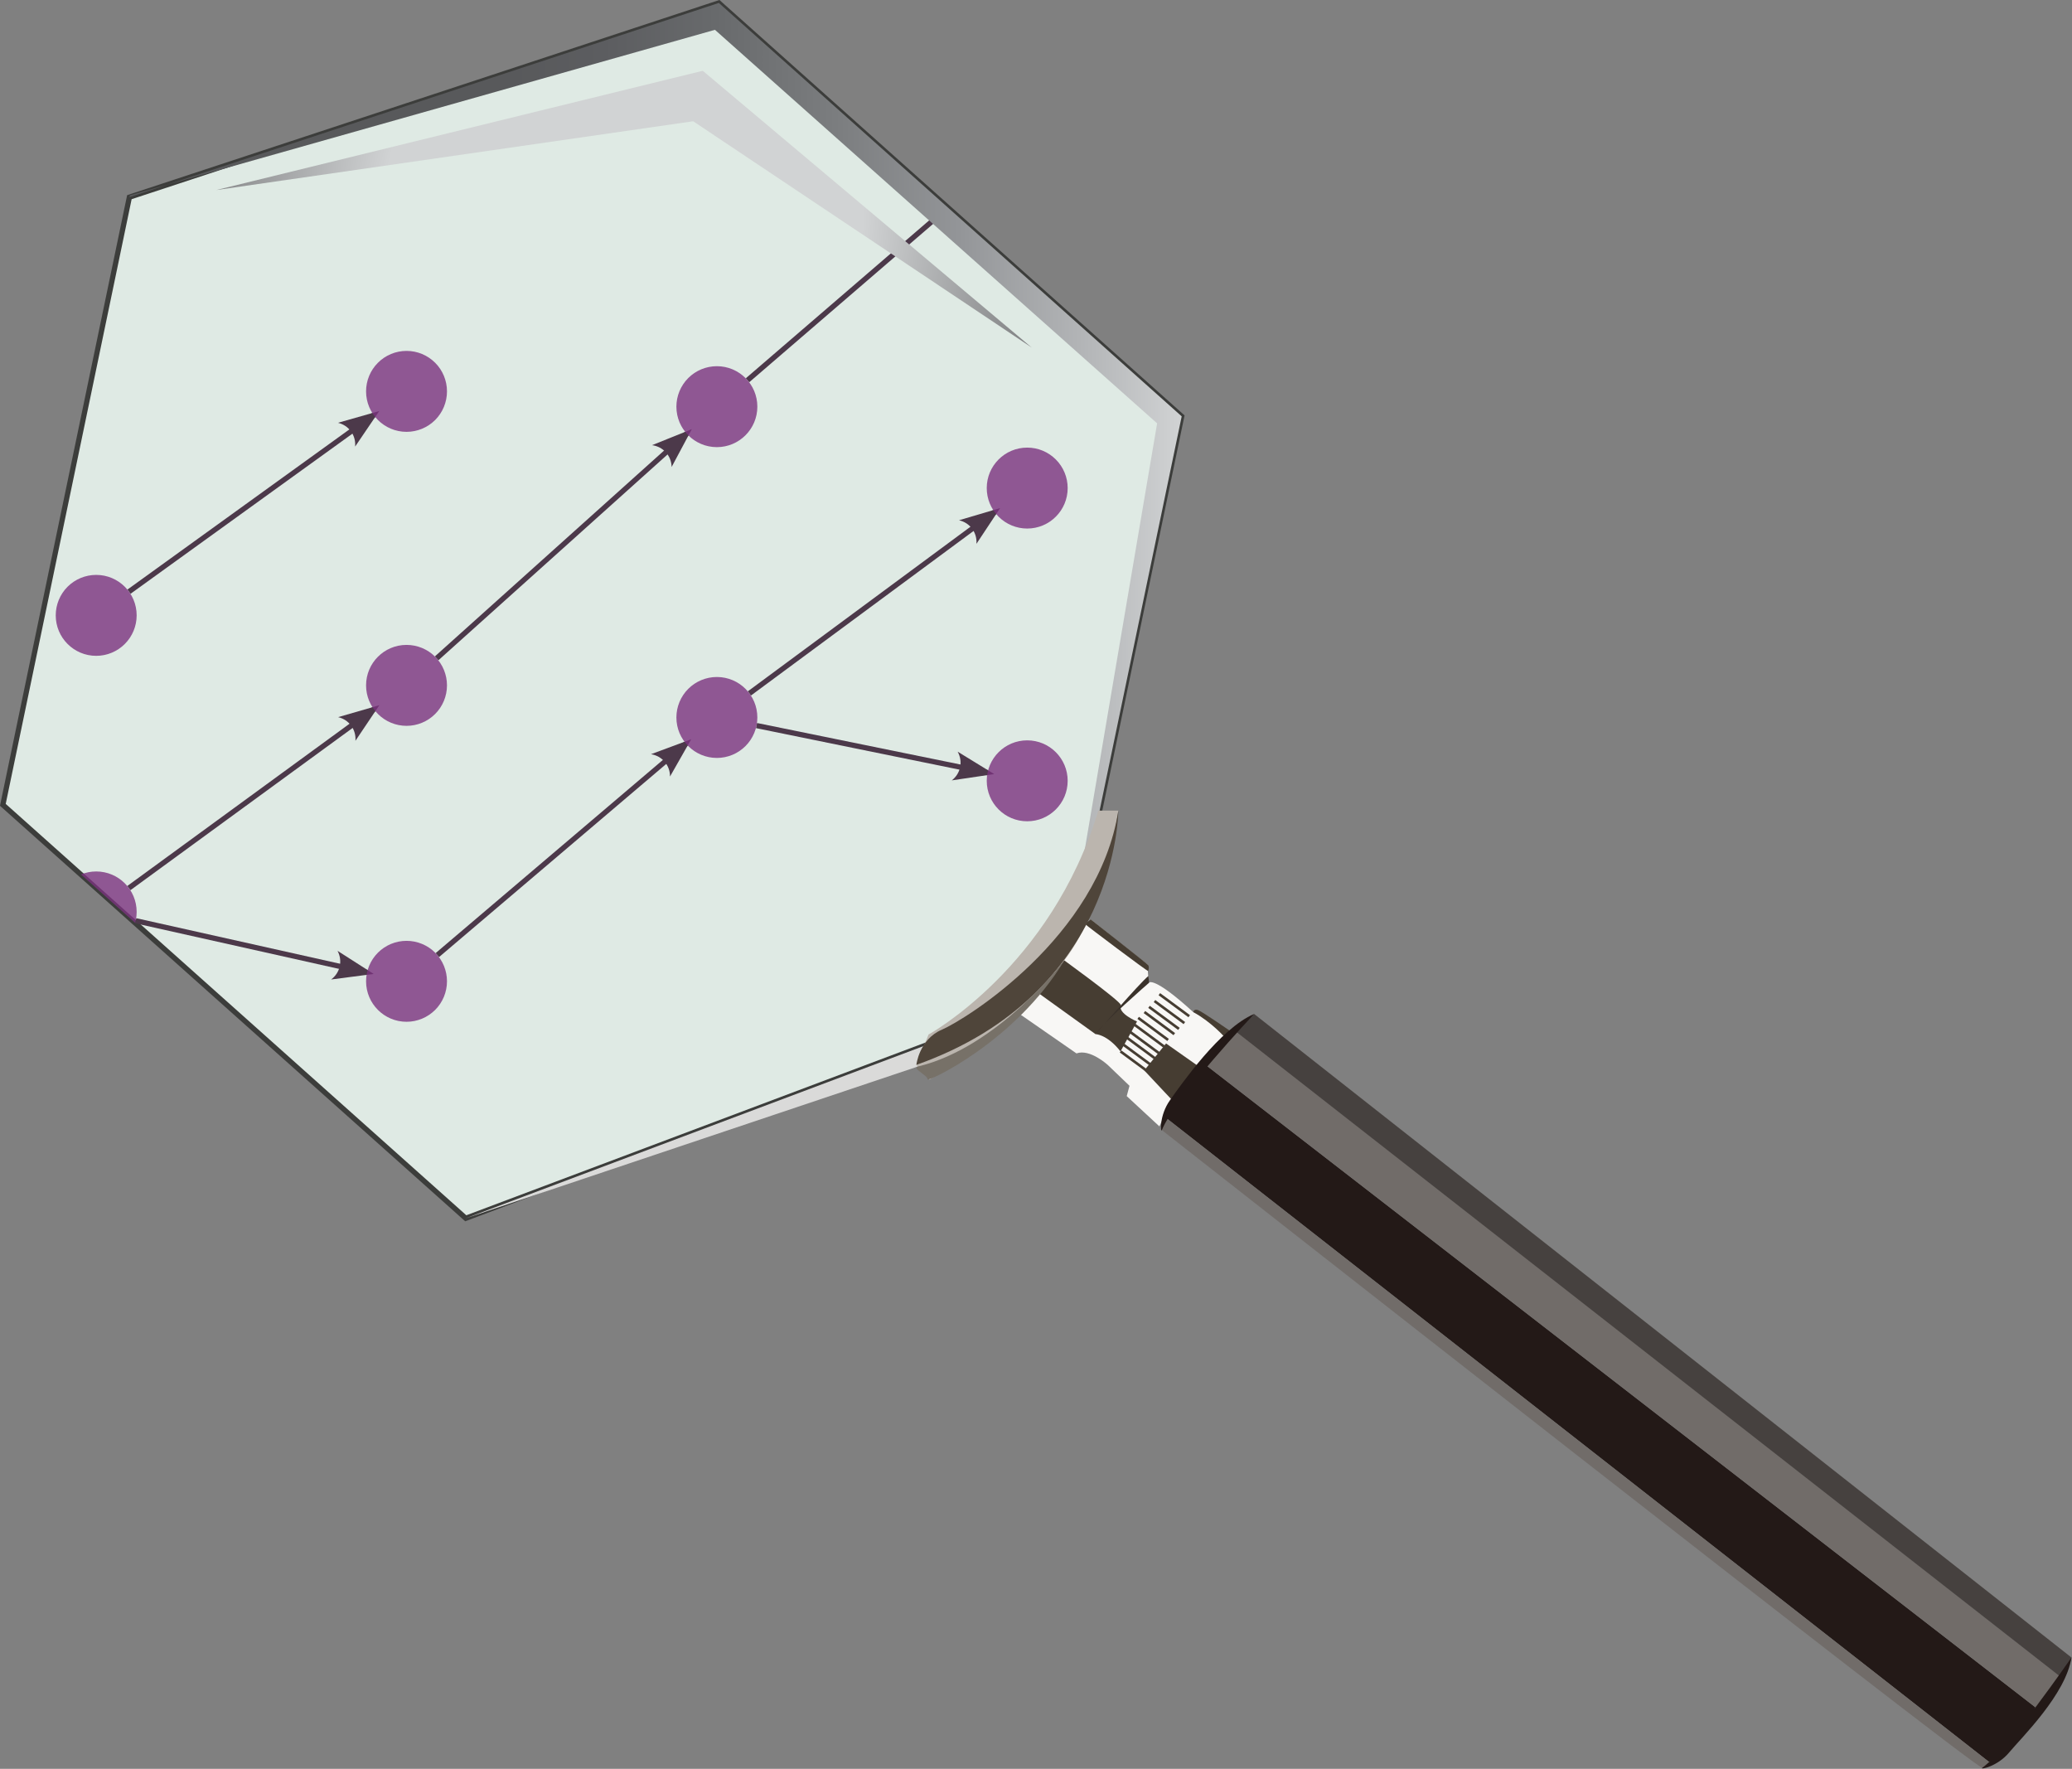 <?xml version="1.0" encoding="UTF-8" standalone="no"?>
<!-- Created with Inkscape (http://www.inkscape.org/) -->

<svg
   version="1.1"
   id="svg2"
   width="395.71"
   height="337.748"
   viewBox="0 0 395.71 337.748"
   sodipodi:docname="motile_plain.pdf"
   xmlns:inkscape="http://www.inkscape.org/namespaces/inkscape"
   xmlns:sodipodi="http://sodipodi.sourceforge.net/DTD/sodipodi-0.dtd"
   xmlns="http://www.w3.org/2000/svg"
   xmlns:svg="http://www.w3.org/2000/svg">
  <rect x="0" y="0" width="395.71" height="337.748" fill="#808080" stroke="none"/>
  <defs
     id="defs6">
    <linearGradient
       x1="41.361"
       y1="117.692"
       x2="242.383"
       y2="117.692"
       gradientUnits="userSpaceOnUse"
       gradientTransform="scale(0.75)"
       spreadMethod="pad"
       id="linearGradient92">
      <stop
         style="stop-opacity:1;stop-color:#58595b"
         offset="0"
         id="stop76" />
      <stop
         style="stop-opacity:1;stop-color:#58595b"
         offset="0.362"
         id="stop78" />
      <stop
         style="stop-opacity:1;stop-color:#5c5d60"
         offset="0.451"
         id="stop80" />
      <stop
         style="stop-opacity:1;stop-color:#686a6c"
         offset="0.557"
         id="stop82" />
      <stop
         style="stop-opacity:1;stop-color:#7b7d7f"
         offset="0.671"
         id="stop84" />
      <stop
         style="stop-opacity:1;stop-color:#949699"
         offset="0.792"
         id="stop86" />
      <stop
         style="stop-opacity:1;stop-color:#b6b8ba"
         offset="0.917"
         id="stop88" />
      <stop
         style="stop-opacity:1;stop-color:#d1d3d4"
         offset="1"
         id="stop90" />
    </linearGradient>
    <radialGradient
       fx="135.842"
       fy="59.571"
       cx="135.842"
       cy="59.571"
       r="105.483"
       gradientUnits="userSpaceOnUse"
       gradientTransform="scale(0.75)"
       spreadMethod="pad"
       id="radialGradient186">
      <stop
         style="stop-opacity:1;stop-color:#d1d3d4"
         offset="0"
         id="stop178" />
      <stop
         style="stop-opacity:1;stop-color:#d1d3d4"
         offset="0.433"
         id="stop180" />
      <stop
         style="stop-opacity:1;stop-color:#58595b"
         offset="0.941"
         id="stop182" />
      <stop
         style="stop-opacity:1;stop-color:#58595b"
         offset="1"
         id="stop184" />
    </radialGradient>
    <clipPath
       clipPathUnits="userSpaceOnUse"
       id="clipPath196">
      <path
         d="M 12,15 H 182 V 190 H 12 Z"
         id="path194" />
    </clipPath>
    <clipPath
       clipPathUnits="userSpaceOnUse"
       id="clipPath202">
      <path
         d="m 30.977,42.891 -18.129,87.047 66.316,59.226 85.34,-32.098 17.234,-82.769 -66.32,-59.223 z"
         id="path200" />
    </clipPath>
    <clipPath
       clipPathUnits="userSpaceOnUse"
       id="clipPath210">
      <path
         d="M 0,0 H 136101 V 102742 H 0 Z"
         id="path208" />
    </clipPath>
    <clipPath
       clipPathUnits="userSpaceOnUse"
       id="clipPath226">
      <path
         d="M 10,15 H 180 V 190 H 10 Z"
         id="path224" />
    </clipPath>
    <clipPath
       clipPathUnits="userSpaceOnUse"
       id="clipPath232">
      <path
         d="M 29.043,42.891 10.914,129.938 77.23,189.164 162.574,157.066 179.809,74.297 113.484,15.074 Z"
         id="path230" />
    </clipPath>
    <clipPath
       clipPathUnits="userSpaceOnUse"
       id="clipPath240">
      <path
         d="M 0,0 H 136101 V 102742 H 0 Z"
         id="path238" />
    </clipPath>
    <clipPath
       clipPathUnits="userSpaceOnUse"
       id="clipPath256">
      <path
         d="M 0,0 H 136101 V 102742 H 0 Z"
         id="path254" />
    </clipPath>
    <clipPath
       clipPathUnits="userSpaceOnUse"
       id="clipPath272">
      <path
         d="M 0,0 H 136101 V 102742 H 0 Z"
         id="path270" />
    </clipPath>
    <clipPath
       clipPathUnits="userSpaceOnUse"
       id="clipPath288">
      <path
         d="M 16,15 H 186 V 190 H 16 Z"
         id="path286" />
    </clipPath>
    <clipPath
       clipPathUnits="userSpaceOnUse"
       id="clipPath294">
      <path
         d="m 34.25,42.891 -18.129,87.047 66.317,59.226 85.343,-32.098 17.235,-82.769 -66.325,-59.223 z"
         id="path292" />
    </clipPath>
    <clipPath
       clipPathUnits="userSpaceOnUse"
       id="clipPath302">
      <path
         d="M 0,0 H 136101 V 102742 H 0 Z"
         id="path300" />
    </clipPath>
    <clipPath
       clipPathUnits="userSpaceOnUse"
       id="clipPath318">
      <path
         d="M 0,0 H 136101 V 102742 H 0 Z"
         id="path316" />
    </clipPath>
    <clipPath
       clipPathUnits="userSpaceOnUse"
       id="clipPath334">
      <path
         d="M 12,15 H 182 V 190 H 12 Z"
         id="path332" />
    </clipPath>
    <clipPath
       clipPathUnits="userSpaceOnUse"
       id="clipPath340">
      <path
         d="m 30.977,42.891 -18.129,87.047 66.316,59.226 85.34,-32.098 17.234,-82.769 -66.32,-59.223 z"
         id="path338" />
    </clipPath>
    <clipPath
       clipPathUnits="userSpaceOnUse"
       id="clipPath348">
      <path
         d="M 0,0 H 136101 V 102742 H 0 Z"
         id="path346" />
    </clipPath>
    <clipPath
       clipPathUnits="userSpaceOnUse"
       id="clipPath364">
      <path
         d="M 0,0 H 136101 V 102742 H 0 Z"
         id="path362" />
    </clipPath>
    <clipPath
       clipPathUnits="userSpaceOnUse"
       id="clipPath380">
      <path
         d="M 0,0 H 136101 V 102742 H 0 Z"
         id="path378" />
    </clipPath>
    <clipPath
       clipPathUnits="userSpaceOnUse"
       id="clipPath396">
      <path
         d="M 0,0 H 136101 V 102742 H 0 Z"
         id="path394" />
    </clipPath>
  </defs>
  <sodipodi:namedview
     id="namedview4"
     pagecolor="#ffffff"
     bordercolor="#000000"
     borderopacity="0.25"
     inkscape:showpageshadow="2"
     inkscape:pageopacity="0.0"
     inkscape:pagecheckerboard="0"
     inkscape:deskcolor="#d1d1d1"
     showgrid="false" />
  <g
     id="g10"
     inkscape:groupmode="layer"
     inkscape:label="Page 1"
     transform="matrix(1.333,0,0,1.333,-16.64,-19.617)">
    <g
       id="g12">
      <path
         d="m 31.031,42.949 84.207,-25.637 64.649,57.567 -13.942,76.226 -13.718,12.028 -73.079,26.086 -66.234,-59.164 z"
         style="fill:#f2fff8;fill-opacity:0.83;fill-rule:nonzero;stroke:none"
         id="path14" />
      <g
         id="g16">
        <path
           d="M 181.785,74.355 115.469,15.137 31.02,42.961 l -18.129,87.043 66.324,59.223 85.336,-32.102 z"
           style="fill:none;stroke:#3c3d3b;stroke-width:0.75;stroke-linecap:butt;stroke-linejoin:miter;stroke-miterlimit:10;stroke-dasharray:none;stroke-opacity:1"
           id="path18" />
      </g>
      <g
         id="g20">
        <path
           d="M 119.582,69.184 147.133,45.465"
           style="fill:none;stroke:#4c394a;stroke-width:0.75;stroke-linecap:butt;stroke-linejoin:miter;stroke-miterlimit:4;stroke-dasharray:none;stroke-opacity:1"
           id="path22" />
      </g>
      <g
         id="g24">
        <path
           d="M 30.965,99.469 66.027,74.172"
           style="fill:none;stroke:#4c394a;stroke-width:0.75;stroke-linecap:butt;stroke-linejoin:miter;stroke-miterlimit:4;stroke-dasharray:none;stroke-opacity:1"
           id="path26" />
      </g>
      <path
         d="m 60.906,75.277 5.91,-1.679 -3.453,5.086 c 0.137,-1.61 -0.886,-3.028 -2.457,-3.407 z"
         style="fill:#4c394a;fill-opacity:1;fill-rule:evenodd;stroke:none"
         id="path28" />
      <g
         id="g30">
        <path
           d="M 75.043,109.016 110.875,76.84"
           style="fill:none;stroke:#4c394a;stroke-width:0.75;stroke-linecap:butt;stroke-linejoin:miter;stroke-miterlimit:4;stroke-dasharray:none;stroke-opacity:1"
           id="path32" />
      </g>
      <path
         d="m 105.902,78.484 5.7,-2.296 -2.895,5.421 c -0.035,-1.609 -1.203,-2.91 -2.805,-3.125 z"
         style="fill:#4c394a;fill-opacity:1;fill-rule:evenodd;stroke:none"
         id="path34" />
      <g
         id="g36">
        <path
           d="M 30.949,141.926 66.043,116.309"
           style="fill:none;stroke:#4c394a;stroke-width:0.75;stroke-linecap:butt;stroke-linejoin:miter;stroke-miterlimit:4;stroke-dasharray:none;stroke-opacity:1"
           id="path38" />
      </g>
      <path
         d="m 60.93,117.441 5.902,-1.707 -3.426,5.098 c 0.125,-1.605 -0.902,-3.016 -2.476,-3.391 z"
         style="fill:#4c394a;fill-opacity:1;fill-rule:evenodd;stroke:none"
         id="path40" />
      <g
         id="g42">
        <path
           d="m 31.922,146.605 33.148,7.411"
           style="fill:none;stroke:#4c394a;stroke-width:0.75;stroke-linecap:butt;stroke-linejoin:miter;stroke-miterlimit:4;stroke-dasharray:none;stroke-opacity:1"
           id="path44" />
      </g>
      <path
         d="m 60.844,150.918 5.176,3.309 -6.094,0.793 c 1.293,-0.965 1.676,-2.672 0.918,-4.102 z"
         style="fill:#4c394a;fill-opacity:1;fill-rule:evenodd;stroke:none"
         id="path46" />
      <g
         id="g48">
        <path
           d="m 120.871,118.648 33.102,6.754"
           style="fill:none;stroke:#4c394a;stroke-width:0.75;stroke-linecap:butt;stroke-linejoin:miter;stroke-miterlimit:4;stroke-dasharray:none;stroke-opacity:1"
           id="path50" />
      </g>
      <path
         d="m 149.688,122.387 5.238,3.211 -6.078,0.902 c 1.273,-0.988 1.625,-2.699 0.84,-4.113 z"
         style="fill:#4c394a;fill-opacity:1;fill-rule:evenodd;stroke:none"
         id="path52" />
      <g
         id="g54">
        <path
           d="M 119.852,114.043 154.988,88.074"
           style="fill:none;stroke:#4c394a;stroke-width:0.75;stroke-linecap:butt;stroke-linejoin:miter;stroke-miterlimit:4;stroke-dasharray:none;stroke-opacity:1"
           id="path56" />
      </g>
      <path
         d="m 149.883,89.238 5.89,-1.742 -3.394,5.121 c 0.117,-1.609 -0.922,-3.015 -2.496,-3.379 z"
         style="fill:#4c394a;fill-opacity:1;fill-rule:evenodd;stroke:none"
         id="path58" />
      <g
         id="g60">
        <path
           d="m 75.145,151.523 35.628,-30.281"
           style="fill:none;stroke:#4c394a;stroke-width:0.75;stroke-linecap:butt;stroke-linejoin:miter;stroke-miterlimit:4;stroke-dasharray:none;stroke-opacity:1"
           id="path62" />
      </g>
      <path
         d="m 105.754,122.75 5.762,-2.141 -3.039,5.34 c 0.007,-1.609 -1.125,-2.941 -2.723,-3.199 z"
         style="fill:#4c394a;fill-opacity:1;fill-rule:evenodd;stroke:none"
         id="path64" />
      <g
         id="g66">
        <g
           id="g68">
          <g
             id="g74">
            <path
               d="m 31.109,42.684 83.805,-23.696 63.352,56.371 -14.61,86.039 L 181.785,74.355 115.469,15.137 31.02,42.961 Z"
               style="fill:url(#linearGradient92);stroke:none"
               id="path94" />
          </g>
        </g>
      </g>
      <path
         d="m 79.215,189.227 71.176,-26.77 -6.407,5.031 z"
         style="fill:#dadad9;fill-opacity:1;fill-rule:nonzero;stroke:none"
         id="path96" />
      <path
         d="m 158.234,159.734 c 0,0 1.411,-2.691 3.797,-5.976 1.754,-2.414 4.035,-5.145 6.672,-7.367 l 8.192,6.504 c 0,0 0,0.914 0.187,2.593 0,0 0.594,-1.054 6.344,4.196 l 5.363,2.789 c 0,0 -7.867,8.199 -10.199,13.589 l -4.68,-4.335 0.399,-1.477 -3.106,-2.977 c 0,0 -2.558,-2.363 -4.492,-1.664 z"
         style="fill:#f8f7f5;fill-opacity:1;fill-rule:nonzero;stroke:none"
         id="path98" />
      <path
         d="m 163.828,151.461 c 0,0 9.399,6.766 9.227,7.23 -0.442,1.207 2.332,2.348 2.332,2.348 l -2.371,4.285 c -1.911,-2.453 -3.582,-2.476 -3.582,-2.476 l -9.137,-6.571 c 0.008,0 2.461,-3.855 3.531,-4.816 z"
         style="fill:#463d32;fill-opacity:1;fill-rule:nonzero;stroke:none"
         id="path100" />
      <path
         d="m 176.422,168.047 3.121,-3.863 4.816,3.39 -3.828,4.852 z"
         style="fill:#463d32;fill-opacity:1;fill-rule:nonzero;stroke:none"
         id="path102" />
      <g
         id="g104">
        <path
           d="m 174.301,162.457 4.281,3.156"
           style="fill:none;stroke:#463d32;stroke-width:0.375;stroke-linecap:butt;stroke-linejoin:miter;stroke-miterlimit:10;stroke-dasharray:none;stroke-opacity:1"
           id="path106" />
      </g>
      <g
         id="g108">
        <path
           d="m 174.969,161.461 4.273,3.156"
           style="fill:none;stroke:#463d32;stroke-width:0.375;stroke-linecap:butt;stroke-linejoin:miter;stroke-miterlimit:10;stroke-dasharray:none;stroke-opacity:1"
           id="path110" />
      </g>
      <g
         id="g112">
        <path
           d="m 175.551,160.516 4.285,3.164"
           style="fill:none;stroke:#463d32;stroke-width:0.375;stroke-linecap:butt;stroke-linejoin:miter;stroke-miterlimit:10;stroke-dasharray:none;stroke-opacity:1"
           id="path114" />
      </g>
      <g
         id="g116">
        <path
           d="m 176.445,159.684 4.282,3.164"
           style="fill:none;stroke:#463d32;stroke-width:0.375;stroke-linecap:butt;stroke-linejoin:miter;stroke-miterlimit:10;stroke-dasharray:none;stroke-opacity:1"
           id="path118" />
      </g>
      <g
         id="g120">
        <path
           d="m 177.105,158.941 4.282,3.157"
           style="fill:none;stroke:#463d32;stroke-width:0.375;stroke-linecap:butt;stroke-linejoin:miter;stroke-miterlimit:10;stroke-dasharray:none;stroke-opacity:1"
           id="path122" />
      </g>
      <g
         id="g124">
        <path
           d="m 177.887,158.109 4.281,3.157"
           style="fill:none;stroke:#463d32;stroke-width:0.375;stroke-linecap:butt;stroke-linejoin:miter;stroke-miterlimit:10;stroke-dasharray:none;stroke-opacity:1"
           id="path126" />
      </g>
      <g
         id="g128">
        <path
           d="m 178.582,157.125 4.281,3.156"
           style="fill:none;stroke:#463d32;stroke-width:0.375;stroke-linecap:butt;stroke-linejoin:miter;stroke-miterlimit:10;stroke-dasharray:none;stroke-opacity:1"
           id="path130" />
      </g>
      <g
         id="g132">
        <path
           d="m 173.91,163.336 4.281,3.156"
           style="fill:none;stroke:#463d32;stroke-width:0.375;stroke-linecap:butt;stroke-linejoin:miter;stroke-miterlimit:10;stroke-dasharray:none;stroke-opacity:1"
           id="path134" />
      </g>
      <g
         id="g136">
        <path
           d="m 173.414,164.34 4.285,3.156"
           style="fill:none;stroke:#463d32;stroke-width:0.375;stroke-linecap:butt;stroke-linejoin:miter;stroke-miterlimit:10;stroke-dasharray:none;stroke-opacity:1"
           id="path138" />
      </g>
      <g
         id="g140">
        <path
           d="m 173.023,165.324 4.286,3.156"
           style="fill:none;stroke:#463d32;stroke-width:0.375;stroke-linecap:butt;stroke-linejoin:miter;stroke-miterlimit:10;stroke-dasharray:none;stroke-opacity:1"
           id="path142" />
      </g>
      <path
         d="m 169.441,162.848 c 0,0 6.262,-7.254 7.575,-8.332 l 0.097,0.972 c -0.008,0 -6.758,5.875 -7.672,7.36 z"
         style="fill:#3a322b;fill-opacity:1;fill-rule:nonzero;stroke:none"
         id="path144" />
      <path
         d="m 167.934,147.074 c 0.125,0.164 9.007,6.856 9.05,6.735 0.047,-0.125 0.211,-0.637 -0.066,-0.914 -0.414,-0.407 -8.191,-6.504 -8.191,-6.504 z"
         style="fill:#463d32;fill-opacity:1;fill-rule:nonzero;stroke:none"
         id="path146" />
      <path
         d="m 183.449,159.684 c 0,0 0.082,-0.52 0.707,-0.27 0.621,0.246 4.656,3.035 4.656,3.035 l -0.824,0.887 c 0,0 -1.84,-2.137 -4.539,-3.652 z"
         style="fill:#463d32;fill-opacity:1;fill-rule:nonzero;stroke:none"
         id="path148" />
      <path
         d="m 184.891,167.004 119.211,92.277 c 0,0 -3.157,6.821 -6.653,7.817 L 179.234,174.602 c 0,0 0.832,-3.61 5.657,-7.598 z"
         style="fill:#231917;fill-opacity:1;fill-rule:nonzero;stroke:none"
         id="path150" />
      <path
         d="m 190.043,162.594 117.719,92.359 -3.66,4.32 -119.211,-92.269 c 0,0 1.996,-4.32 5.152,-4.41 z"
         style="fill:#716c69;fill-opacity:1;fill-rule:nonzero;stroke:none"
         id="path152" />
      <path
         d="m 179.234,174.602 118.215,92.496 c 0,0 0.016,0.922 -0.972,0.84 -1.336,-0.122 -117.536,-91.344 -117.536,-91.344 z"
         style="fill:#716c69;fill-opacity:1;fill-rule:nonzero;stroke:none"
         id="path154" />
      <path
         d="m 189.523,162.457 2.641,-2.496 117.09,92.176 c 0,0 -0.066,1.129 -1.5,2.824 z"
         style="fill:#46413f;fill-opacity:1;fill-rule:nonzero;stroke:none"
         id="path156" />
      <path
         d="m 178.949,176.594 c -0.187,0.472 -0.41,-2.09 1.164,-4.289 1.582,-2.203 7.149,-10.266 12.051,-12.344 0.008,0 -11.465,12.156 -13.215,16.633 z"
         style="fill:#231917;fill-opacity:1;fill-rule:nonzero;stroke:none"
         id="path158" />
      <path
         d="m 296.484,267.938 c -0.414,0.3 2.129,-0.122 3.86,-2.204 1.734,-2.086 8.14,-8.328 8.918,-13.597 -0.008,0 -8.887,12.98 -12.778,15.801 z"
         style="fill:#231917;fill-opacity:1;fill-rule:nonzero;stroke:none"
         id="path160" />
      <path
         d="m 145.648,169.363 -1.875,-2.121 1.743,-4.336 c 0,0 17.586,-9.636 24.32,-32.078 h 2.867 c 0,0 -1.75,13.719 -7.734,21.453 -6.313,8.168 -7.086,9.563 -19.321,17.082 z"
         style="fill:#bbb5ae;fill-opacity:1;fill-rule:nonzero;stroke:none"
         id="path162" />
      <path
         d="m 143.773,167.25 c 0,0 0.391,-3.652 3.653,-5.039 3.258,-1.387 22.418,-13.172 25.285,-31.375 -0.008,0 -0.008,26.184 -28.938,36.414 z"
         style="fill:#4f453a;fill-opacity:1;fill-rule:nonzero;stroke:none"
         id="path164" />
      <path
         d="m 143.984,167.488 c -0.945,0.227 1.539,1.352 1.379,1.84 -0.156,0.488 12.61,-5.379 19.614,-17.047 -0.008,0.008 -9.481,12.473 -20.993,15.207 z"
         style="fill:#777168;fill-opacity:1;fill-rule:nonzero;stroke:none"
         id="path166" />
      <g
         id="g168">
        <g
           id="g170">
          <g
             id="g176">
            <path
               d="M 43.461,41.941 113.168,24.855 160.305,64.508 111.797,32.086 Z"
               style="fill:url(#radialGradient186);stroke:none"
               id="path188" />
          </g>
        </g>
      </g>
    </g>
    <g
       id="g190">
      <g
         id="g192"
         clip-path="url(#clipPath196)">
        <g
           id="g198"
           clip-path="url(#clipPath202)">
          <g
             id="g204">
            <g
               id="g206" />
            <g
               id="g218">
              <g
                 clip-path="url(#clipPath210)"
                 id="g216">
                <g
                   id="g214">
                  <path
                     d="m 32.062,102.863 c 0,1.535 -0.609,3.012 -1.699,4.098 -1.086,1.09 -2.562,1.699 -4.097,1.699 -3.204,0 -5.797,-2.598 -5.797,-5.797 0,-1.539 0.609,-3.011 1.695,-4.101 1.09,-1.086 2.563,-1.696 4.102,-1.696 3.203,0 5.796,2.594 5.796,5.797 z"
                     style="fill:#7b337f;fill-opacity:0.8;fill-rule:nonzero;stroke:none"
                     id="path212" />
                </g>
              </g>
            </g>
          </g>
        </g>
      </g>
    </g>
    <g
       id="g220">
      <g
         id="g222"
         clip-path="url(#clipPath226)">
        <g
           id="g228"
           clip-path="url(#clipPath232)">
          <g
             id="g234">
            <g
               id="g236" />
            <g
               id="g248">
              <g
                 clip-path="url(#clipPath240)"
                 id="g246">
                <g
                   id="g244">
                  <path
                     d="m 76.523,70.777 c 0,1.539 -0.609,3.012 -1.695,4.102 -1.09,1.086 -2.562,1.695 -4.101,1.695 -3.2,0 -5.797,-2.594 -5.797,-5.797 0,-1.539 0.609,-3.011 1.699,-4.097 1.086,-1.09 2.562,-1.7 4.098,-1.7 1.539,0 3.011,0.61 4.101,1.7 1.086,1.086 1.695,2.558 1.695,4.097 z"
                     style="fill:#7b337f;fill-opacity:0.8;fill-rule:nonzero;stroke:none"
                     id="path242" />
                </g>
              </g>
            </g>
          </g>
          <g
             id="g250">
            <g
               id="g252" />
            <g
               id="g264">
              <g
                 clip-path="url(#clipPath256)"
                 id="g262">
                <g
                   id="g260">
                  <path
                     d="m 76.523,112.891 c 0,1.535 -0.609,3.011 -1.695,4.097 -1.09,1.09 -2.562,1.7 -4.101,1.7 -1.536,0 -3.012,-0.61 -4.098,-1.7 -1.09,-1.086 -1.699,-2.562 -1.699,-4.097 0,-3.203 2.597,-5.797 5.797,-5.797 1.539,0 3.011,0.609 4.101,1.695 1.086,1.09 1.695,2.563 1.695,4.102 z"
                     style="fill:#7b337f;fill-opacity:0.8;fill-rule:nonzero;stroke:none"
                     id="path258" />
                </g>
              </g>
            </g>
          </g>
          <g
             id="g266">
            <g
               id="g268" />
            <g
               id="g280">
              <g
                 clip-path="url(#clipPath272)"
                 id="g278">
                <g
                   id="g276">
                  <path
                     d="m 76.523,155.281 c 0,1.535 -0.609,3.012 -1.695,4.098 -1.09,1.086 -2.562,1.699 -4.101,1.699 -3.2,0 -5.797,-2.598 -5.797,-5.797 0,-1.539 0.609,-3.011 1.699,-4.101 1.086,-1.086 2.562,-1.696 4.098,-1.696 1.539,0 3.011,0.61 4.101,1.696 1.086,1.09 1.695,2.562 1.695,4.101 z"
                     style="fill:#7b337f;fill-opacity:0.8;fill-rule:nonzero;stroke:none"
                     id="path274" />
                </g>
              </g>
            </g>
          </g>
        </g>
      </g>
    </g>
    <g
       id="g282">
      <g
         id="g284"
         clip-path="url(#clipPath288)">
        <g
           id="g290"
           clip-path="url(#clipPath294)">
          <g
             id="g296">
            <g
               id="g298" />
            <g
               id="g310">
              <g
                 clip-path="url(#clipPath302)"
                 id="g308">
                <g
                   id="g306">
                  <path
                     d="m 120.988,72.969 c 0,3.199 -2.597,5.797 -5.797,5.797 -3.203,0 -5.8,-2.598 -5.8,-5.797 0,-1.539 0.613,-3.012 1.699,-4.102 1.09,-1.086 2.562,-1.695 4.101,-1.695 3.2,0 5.797,2.594 5.797,5.797 z"
                     style="fill:#7b337f;fill-opacity:0.8;fill-rule:nonzero;stroke:none"
                     id="path304" />
                </g>
              </g>
            </g>
          </g>
          <g
             id="g312">
            <g
               id="g314" />
            <g
               id="g326">
              <g
                 clip-path="url(#clipPath318)"
                 id="g324">
                <g
                   id="g322">
                  <path
                     d="m 120.988,117.488 c 0,1.535 -0.613,3.012 -1.699,4.098 -1.086,1.09 -2.562,1.699 -4.098,1.699 -3.203,0 -5.8,-2.597 -5.8,-5.797 0,-1.539 0.613,-3.011 1.699,-4.101 1.09,-1.086 2.562,-1.696 4.101,-1.696 3.2,0 5.797,2.594 5.797,5.797 z"
                     style="fill:#7b337f;fill-opacity:0.8;fill-rule:nonzero;stroke:none"
                     id="path320" />
                </g>
              </g>
            </g>
          </g>
        </g>
      </g>
    </g>
    <g
       id="g328">
      <g
         id="g330"
         clip-path="url(#clipPath334)">
        <g
           id="g336"
           clip-path="url(#clipPath340)">
          <g
             id="g342">
            <g
               id="g344" />
            <g
               id="g356">
              <g
                 clip-path="url(#clipPath348)"
                 id="g354">
                <g
                   id="g352">
                  <path
                     d="m 165.449,41.234 c 0,3.204 -2.594,5.797 -5.797,5.797 -1.539,0 -3.011,-0.609 -4.097,-1.695 -1.09,-1.09 -1.7,-2.563 -1.7,-4.102 0,-3.203 2.594,-5.796 5.797,-5.796 1.539,0 3.012,0.609 4.098,1.699 1.09,1.086 1.699,2.562 1.699,4.097 z"
                     style="fill:#7b337f;fill-opacity:0.8;fill-rule:nonzero;stroke:none"
                     id="path350" />
                </g>
              </g>
            </g>
          </g>
          <g
             id="g358">
            <g
               id="g360" />
            <g
               id="g372">
              <g
                 clip-path="url(#clipPath364)"
                 id="g370">
                <g
                   id="g368">
                  <path
                     d="m 165.449,84.629 c 0,3.203 -2.594,5.797 -5.797,5.797 -1.539,0 -3.011,-0.61 -4.097,-1.696 -1.09,-1.089 -1.7,-2.562 -1.7,-4.101 0,-3.199 2.594,-5.797 5.797,-5.797 1.539,0 3.012,0.609 4.098,1.699 1.09,1.086 1.699,2.563 1.699,4.098 z"
                     style="fill:#7b337f;fill-opacity:0.8;fill-rule:nonzero;stroke:none"
                     id="path366" />
                </g>
              </g>
            </g>
          </g>
          <g
             id="g374">
            <g
               id="g376" />
            <g
               id="g388">
              <g
                 clip-path="url(#clipPath380)"
                 id="g386">
                <g
                   id="g384">
                  <path
                     d="m 165.449,126.562 c 0,3.204 -2.594,5.797 -5.797,5.797 -3.203,0 -5.797,-2.593 -5.797,-5.797 0,-3.203 2.594,-5.796 5.797,-5.796 3.203,0 5.797,2.593 5.797,5.796 z"
                     style="fill:#7b337f;fill-opacity:0.8;fill-rule:nonzero;stroke:none"
                     id="path382" />
                </g>
              </g>
            </g>
          </g>
          <g
             id="g390">
            <g
               id="g392" />
            <g
               id="g404">
              <g
                 clip-path="url(#clipPath396)"
                 id="g402">
                <g
                   id="g400">
                  <path
                     d="m 32.062,145.344 c 0,1.535 -0.609,3.011 -1.699,4.097 -1.086,1.086 -2.562,1.7 -4.097,1.7 -3.204,0 -5.797,-2.598 -5.797,-5.797 0,-1.539 0.609,-3.012 1.695,-4.102 1.09,-1.086 2.563,-1.695 4.102,-1.695 3.203,0 5.796,2.594 5.796,5.797 z"
                     style="fill:#7b337f;fill-opacity:0.8;fill-rule:nonzero;stroke:none"
                     id="path398" />
                </g>
              </g>
            </g>
          </g>
        </g>
      </g>
    </g>
  </g>
</svg>
